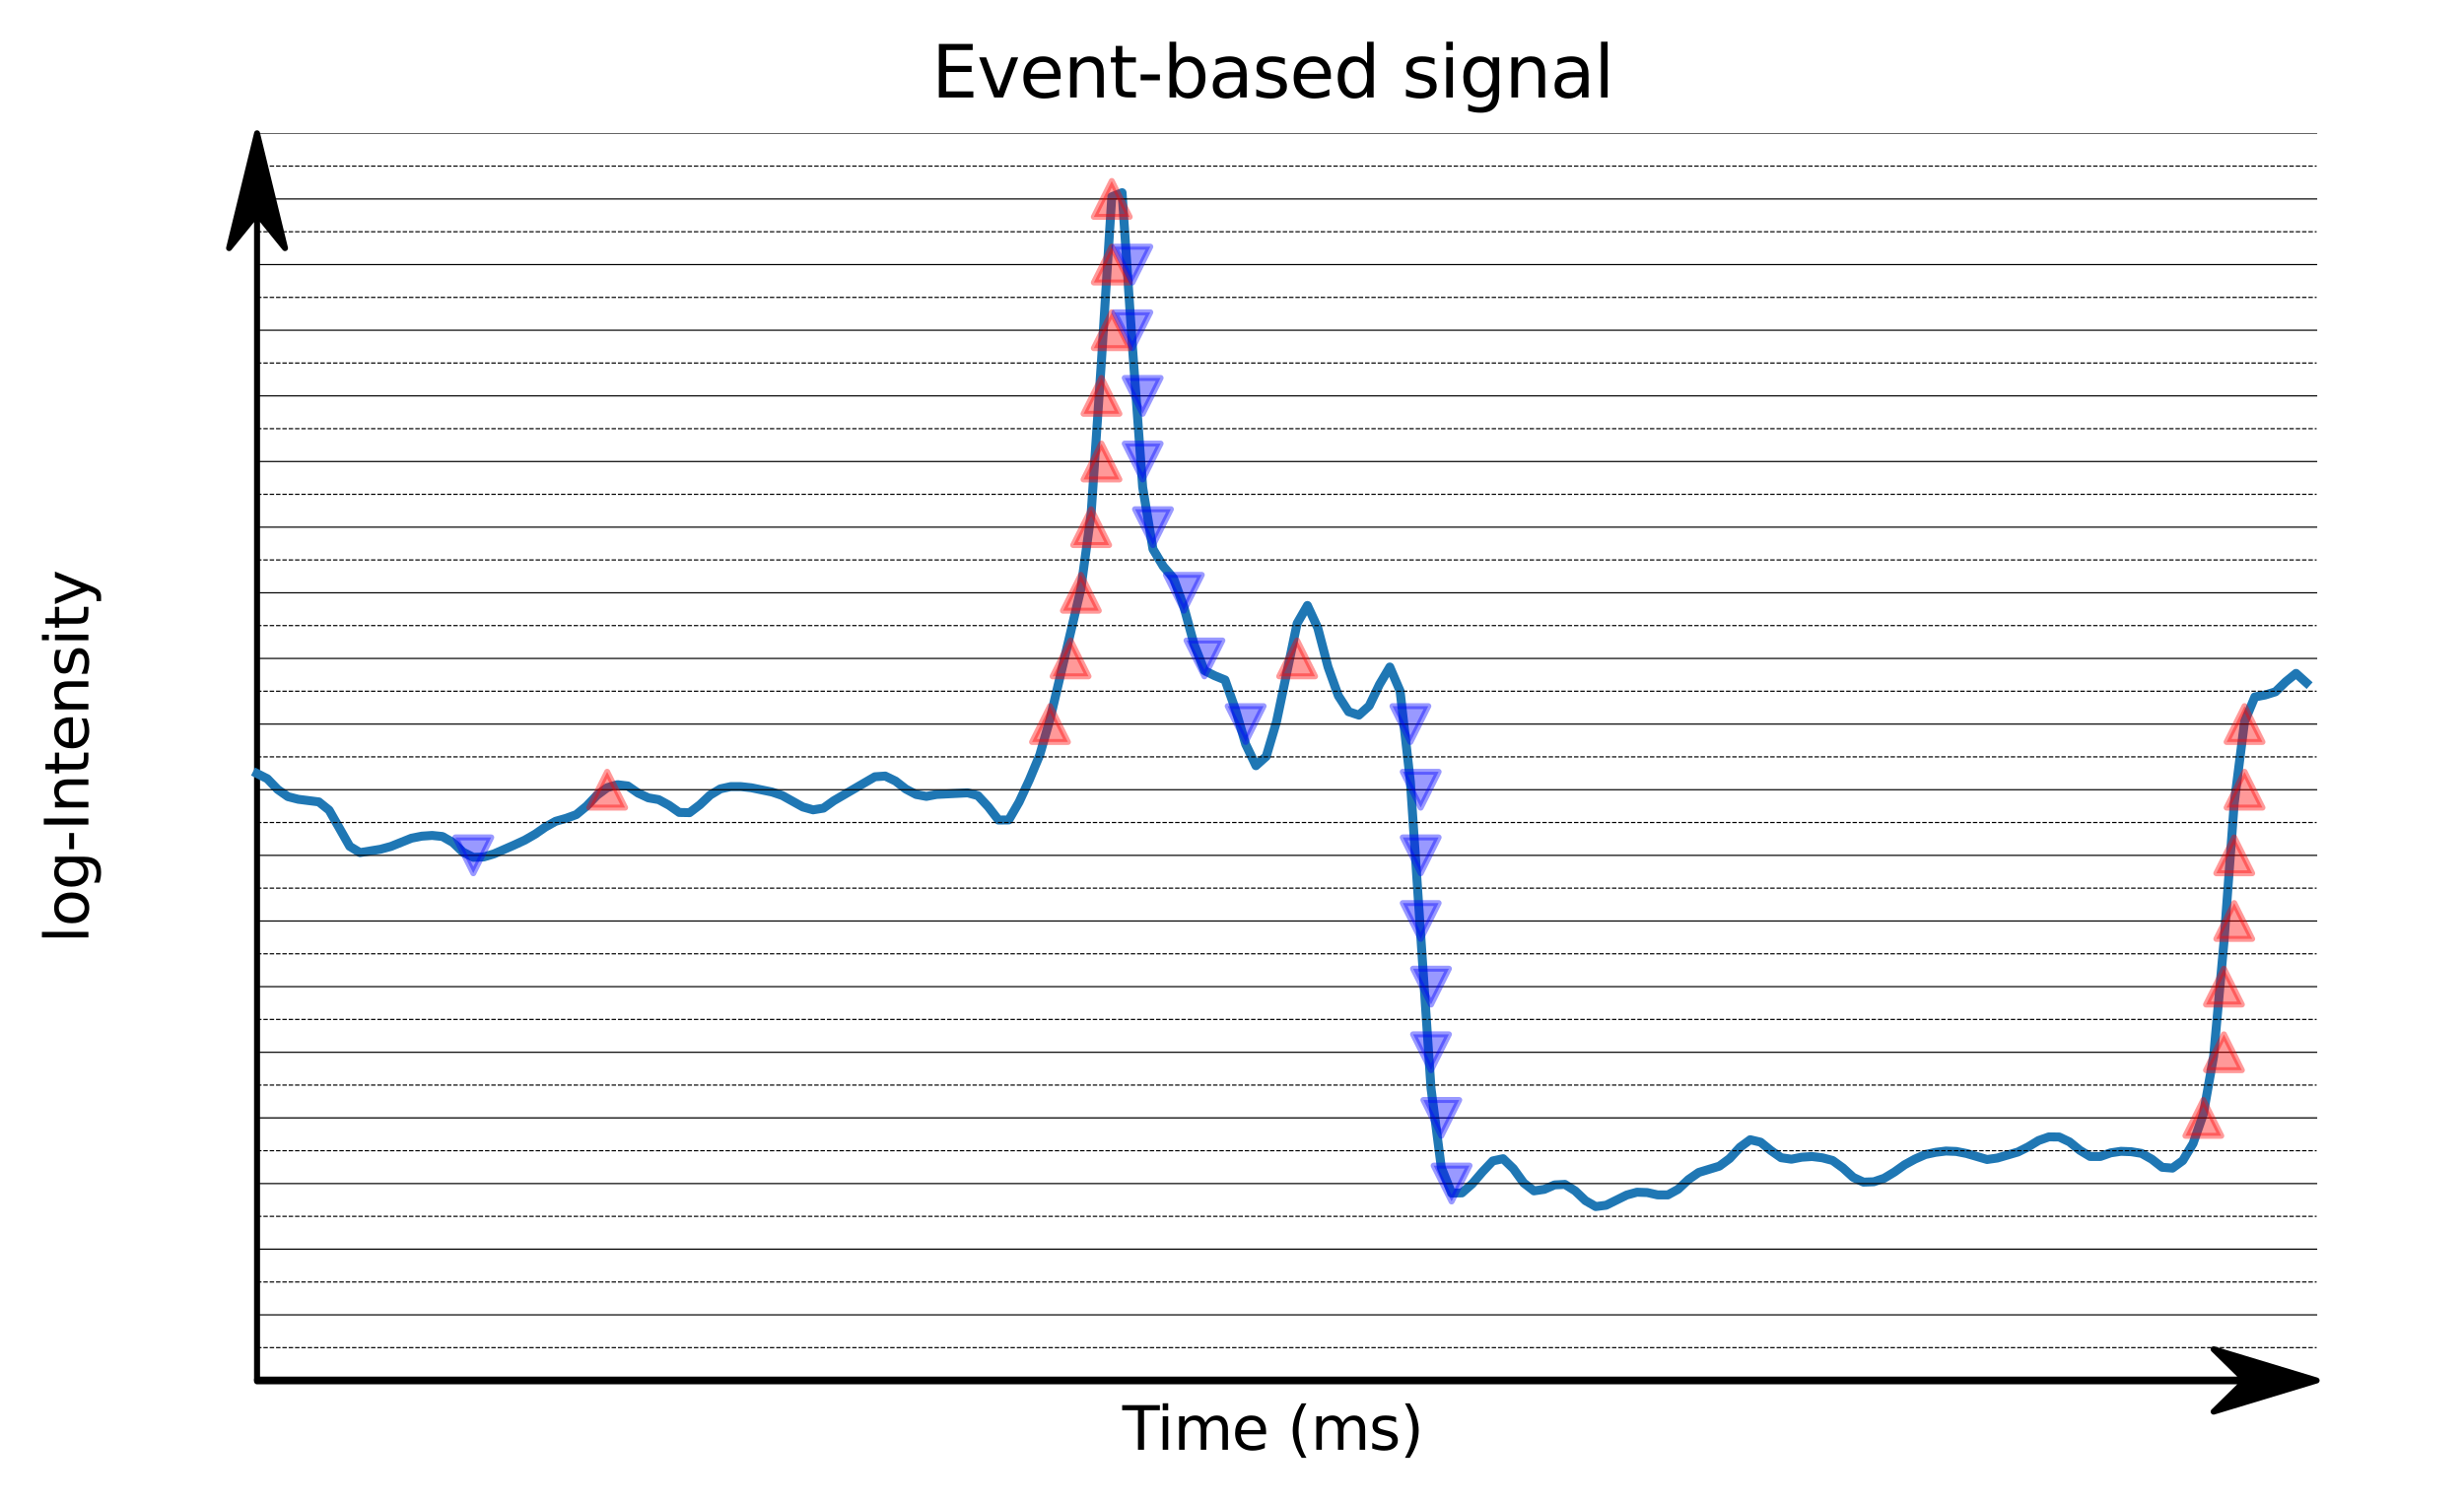 <?xml version="1.0" encoding="utf-8" standalone="no"?>
<!DOCTYPE svg PUBLIC "-//W3C//DTD SVG 1.1//EN"
  "http://www.w3.org/Graphics/SVG/1.1/DTD/svg11.dtd">
<svg xmlns:xlink="http://www.w3.org/1999/xlink" width="412.523pt" height="251.996pt" viewBox="0 0 412.523 251.996" xmlns="http://www.w3.org/2000/svg" version="1.1">
 <defs>
  <style type="text/css">*{stroke-linejoin: round; stroke-linecap: butt}</style>
 </defs>
 <g id="figure_1">
  <g id="patch_1">
   <path d="M 0 251.996 
L 412.523 251.996 
L 412.523 0 
L 0 0 
L 0 251.996 
z
" style="fill: none"/>
  </g>
  <g id="axes_1">
   <g id="patch_2">
    <path d="M 20.878 231.118 
L 405.323 231.118 
L 405.323 22.318 
L 20.878 22.318 
L 20.878 231.118 
z
" style="fill: none"/>
   </g>
   <g id="patch_3">
    <path d="M 387.848 231.118 
L 370.608 236.338 
L 375.78 231.263 
L 43.035 231.263 
L 43.035 230.973 
L 375.78 230.973 
L 370.608 225.898 
z
" style="stroke: #000000; stroke-linejoin: miter"/>
   </g>
   <g id="patch_4">
    <path d="M 43.035 22.318 
L 47.717 41.54 
L 43.036 35.774 
L 43.036 231.118 
L 43.034 231.118 
L 43.034 35.774 
L 38.353 41.54 
z
" style="stroke: #000000; stroke-linejoin: miter"/>
   </g>
   <g id="matplotlib.axis_1">
    <g id="text_1">
     <!-- Time (ms) -->
     <g transform="translate(187.901 242.717) scale(0.1 -0.1)">
      <defs>
       <path id="DejaVuSans-54" d="M -19 4666 
L 3928 4666 
L 3928 4134 
L 2272 4134 
L 2272 0 
L 1638 0 
L 1638 4134 
L -19 4134 
L -19 4666 
z
" transform="scale(0.016)"/>
       <path id="DejaVuSans-69" d="M 603 3500 
L 1178 3500 
L 1178 0 
L 603 0 
L 603 3500 
z
M 603 4863 
L 1178 4863 
L 1178 4134 
L 603 4134 
L 603 4863 
z
" transform="scale(0.016)"/>
       <path id="DejaVuSans-6d" d="M 3328 2828 
Q 3544 3216 3844 3400 
Q 4144 3584 4550 3584 
Q 5097 3584 5394 3201 
Q 5691 2819 5691 2113 
L 5691 0 
L 5113 0 
L 5113 2094 
Q 5113 2597 4934 2840 
Q 4756 3084 4391 3084 
Q 3944 3084 3684 2787 
Q 3425 2491 3425 1978 
L 3425 0 
L 2847 0 
L 2847 2094 
Q 2847 2600 2669 2842 
Q 2491 3084 2119 3084 
Q 1678 3084 1418 2786 
Q 1159 2488 1159 1978 
L 1159 0 
L 581 0 
L 581 3500 
L 1159 3500 
L 1159 2956 
Q 1356 3278 1631 3431 
Q 1906 3584 2284 3584 
Q 2666 3584 2933 3390 
Q 3200 3197 3328 2828 
z
" transform="scale(0.016)"/>
       <path id="DejaVuSans-65" d="M 3597 1894 
L 3597 1613 
L 953 1613 
Q 991 1019 1311 708 
Q 1631 397 2203 397 
Q 2534 397 2845 478 
Q 3156 559 3463 722 
L 3463 178 
Q 3153 47 2828 -22 
Q 2503 -91 2169 -91 
Q 1331 -91 842 396 
Q 353 884 353 1716 
Q 353 2575 817 3079 
Q 1281 3584 2069 3584 
Q 2775 3584 3186 3129 
Q 3597 2675 3597 1894 
z
M 3022 2063 
Q 3016 2534 2758 2815 
Q 2500 3097 2075 3097 
Q 1594 3097 1305 2825 
Q 1016 2553 972 2059 
L 3022 2063 
z
" transform="scale(0.016)"/>
       <path id="DejaVuSans-20" transform="scale(0.016)"/>
       <path id="DejaVuSans-28" d="M 1984 4856 
Q 1566 4138 1362 3434 
Q 1159 2731 1159 2009 
Q 1159 1288 1364 580 
Q 1569 -128 1984 -844 
L 1484 -844 
Q 1016 -109 783 600 
Q 550 1309 550 2009 
Q 550 2706 781 3412 
Q 1013 4119 1484 4856 
L 1984 4856 
z
" transform="scale(0.016)"/>
       <path id="DejaVuSans-73" d="M 2834 3397 
L 2834 2853 
Q 2591 2978 2328 3040 
Q 2066 3103 1784 3103 
Q 1356 3103 1142 2972 
Q 928 2841 928 2578 
Q 928 2378 1081 2264 
Q 1234 2150 1697 2047 
L 1894 2003 
Q 2506 1872 2764 1633 
Q 3022 1394 3022 966 
Q 3022 478 2636 193 
Q 2250 -91 1575 -91 
Q 1294 -91 989 -36 
Q 684 19 347 128 
L 347 722 
Q 666 556 975 473 
Q 1284 391 1588 391 
Q 1994 391 2212 530 
Q 2431 669 2431 922 
Q 2431 1156 2273 1281 
Q 2116 1406 1581 1522 
L 1381 1569 
Q 847 1681 609 1914 
Q 372 2147 372 2553 
Q 372 3047 722 3315 
Q 1072 3584 1716 3584 
Q 2034 3584 2315 3537 
Q 2597 3491 2834 3397 
z
" transform="scale(0.016)"/>
       <path id="DejaVuSans-29" d="M 513 4856 
L 1013 4856 
Q 1481 4119 1714 3412 
Q 1947 2706 1947 2009 
Q 1947 1309 1714 600 
Q 1481 -109 1013 -844 
L 513 -844 
Q 928 -128 1133 580 
Q 1338 1288 1338 2009 
Q 1338 2731 1133 3434 
Q 928 4138 513 4856 
z
" transform="scale(0.016)"/>
      </defs>
      <use xlink:href="#DejaVuSans-54"/>
      <use xlink:href="#DejaVuSans-69" x="57.959"/>
      <use xlink:href="#DejaVuSans-6d" x="85.742"/>
      <use xlink:href="#DejaVuSans-65" x="183.154"/>
      <use xlink:href="#DejaVuSans-20" x="244.678"/>
      <use xlink:href="#DejaVuSans-28" x="276.465"/>
      <use xlink:href="#DejaVuSans-6d" x="315.479"/>
      <use xlink:href="#DejaVuSans-73" x="412.891"/>
      <use xlink:href="#DejaVuSans-29" x="464.99"/>
     </g>
    </g>
   </g>
   <g id="matplotlib.axis_2">
    <g id="text_2">
     <!-- log-Intensity -->
     <g transform="translate(14.798 157.907) rotate(-90) scale(0.1 -0.1)">
      <defs>
       <path id="DejaVuSans-6c" d="M 603 4863 
L 1178 4863 
L 1178 0 
L 603 0 
L 603 4863 
z
" transform="scale(0.016)"/>
       <path id="DejaVuSans-6f" d="M 1959 3097 
Q 1497 3097 1228 2736 
Q 959 2375 959 1747 
Q 959 1119 1226 758 
Q 1494 397 1959 397 
Q 2419 397 2687 759 
Q 2956 1122 2956 1747 
Q 2956 2369 2687 2733 
Q 2419 3097 1959 3097 
z
M 1959 3584 
Q 2709 3584 3137 3096 
Q 3566 2609 3566 1747 
Q 3566 888 3137 398 
Q 2709 -91 1959 -91 
Q 1206 -91 779 398 
Q 353 888 353 1747 
Q 353 2609 779 3096 
Q 1206 3584 1959 3584 
z
" transform="scale(0.016)"/>
       <path id="DejaVuSans-67" d="M 2906 1791 
Q 2906 2416 2648 2759 
Q 2391 3103 1925 3103 
Q 1463 3103 1205 2759 
Q 947 2416 947 1791 
Q 947 1169 1205 825 
Q 1463 481 1925 481 
Q 2391 481 2648 825 
Q 2906 1169 2906 1791 
z
M 3481 434 
Q 3481 -459 3084 -895 
Q 2688 -1331 1869 -1331 
Q 1566 -1331 1297 -1286 
Q 1028 -1241 775 -1147 
L 775 -588 
Q 1028 -725 1275 -790 
Q 1522 -856 1778 -856 
Q 2344 -856 2625 -561 
Q 2906 -266 2906 331 
L 2906 616 
Q 2728 306 2450 153 
Q 2172 0 1784 0 
Q 1141 0 747 490 
Q 353 981 353 1791 
Q 353 2603 747 3093 
Q 1141 3584 1784 3584 
Q 2172 3584 2450 3431 
Q 2728 3278 2906 2969 
L 2906 3500 
L 3481 3500 
L 3481 434 
z
" transform="scale(0.016)"/>
       <path id="DejaVuSans-2d" d="M 313 2009 
L 1997 2009 
L 1997 1497 
L 313 1497 
L 313 2009 
z
" transform="scale(0.016)"/>
       <path id="DejaVuSans-49" d="M 628 4666 
L 1259 4666 
L 1259 0 
L 628 0 
L 628 4666 
z
" transform="scale(0.016)"/>
       <path id="DejaVuSans-6e" d="M 3513 2113 
L 3513 0 
L 2938 0 
L 2938 2094 
Q 2938 2591 2744 2837 
Q 2550 3084 2163 3084 
Q 1697 3084 1428 2787 
Q 1159 2491 1159 1978 
L 1159 0 
L 581 0 
L 581 3500 
L 1159 3500 
L 1159 2956 
Q 1366 3272 1645 3428 
Q 1925 3584 2291 3584 
Q 2894 3584 3203 3211 
Q 3513 2838 3513 2113 
z
" transform="scale(0.016)"/>
       <path id="DejaVuSans-74" d="M 1172 4494 
L 1172 3500 
L 2356 3500 
L 2356 3053 
L 1172 3053 
L 1172 1153 
Q 1172 725 1289 603 
Q 1406 481 1766 481 
L 2356 481 
L 2356 0 
L 1766 0 
Q 1100 0 847 248 
Q 594 497 594 1153 
L 594 3053 
L 172 3053 
L 172 3500 
L 594 3500 
L 594 4494 
L 1172 4494 
z
" transform="scale(0.016)"/>
       <path id="DejaVuSans-79" d="M 2059 -325 
Q 1816 -950 1584 -1140 
Q 1353 -1331 966 -1331 
L 506 -1331 
L 506 -850 
L 844 -850 
Q 1081 -850 1212 -737 
Q 1344 -625 1503 -206 
L 1606 56 
L 191 3500 
L 800 3500 
L 1894 763 
L 2988 3500 
L 3597 3500 
L 2059 -325 
z
" transform="scale(0.016)"/>
      </defs>
      <use xlink:href="#DejaVuSans-6c"/>
      <use xlink:href="#DejaVuSans-6f" x="27.783"/>
      <use xlink:href="#DejaVuSans-67" x="88.965"/>
      <use xlink:href="#DejaVuSans-2d" x="152.441"/>
      <use xlink:href="#DejaVuSans-49" x="188.525"/>
      <use xlink:href="#DejaVuSans-6e" x="218.018"/>
      <use xlink:href="#DejaVuSans-74" x="281.396"/>
      <use xlink:href="#DejaVuSans-65" x="320.605"/>
      <use xlink:href="#DejaVuSans-6e" x="382.129"/>
      <use xlink:href="#DejaVuSans-73" x="445.508"/>
      <use xlink:href="#DejaVuSans-69" x="497.607"/>
      <use xlink:href="#DejaVuSans-74" x="525.391"/>
      <use xlink:href="#DejaVuSans-79" x="564.6"/>
     </g>
    </g>
   </g>
   <g id="line2d_1">
    <path d="M 43.035 129.502 
L 44.759 130.378 
L 46.483 132.166 
L 48.207 133.377 
L 49.931 133.818 
L 53.379 134.254 
L 55.103 135.641 
L 58.551 141.698 
L 60.275 142.742 
L 63.724 142.178 
L 65.448 141.71 
L 68.896 140.329 
L 70.62 139.99 
L 72.344 139.869 
L 74.068 140.046 
L 75.792 141.032 
L 77.516 142.667 
L 79.24 143.535 
L 80.964 143.476 
L 82.688 142.961 
L 86.136 141.453 
L 87.861 140.654 
L 89.585 139.661 
L 91.309 138.465 
L 93.033 137.5 
L 94.757 137.01 
L 96.481 136.387 
L 98.205 134.962 
L 99.929 133.151 
L 101.653 131.873 
L 103.377 131.373 
L 105.101 131.582 
L 106.825 132.775 
L 108.549 133.579 
L 110.273 133.875 
L 111.997 134.814 
L 113.722 136.022 
L 115.446 136.054 
L 117.17 134.743 
L 118.894 133.114 
L 120.618 132.071 
L 122.342 131.692 
L 124.066 131.695 
L 125.79 131.89 
L 129.238 132.599 
L 130.962 133.182 
L 134.41 135.104 
L 136.134 135.585 
L 137.858 135.303 
L 139.583 134.065 
L 146.479 130.045 
L 148.203 129.93 
L 149.927 130.762 
L 151.651 132.105 
L 153.375 133.013 
L 155.099 133.334 
L 156.823 133.007 
L 161.995 132.74 
L 163.719 133.203 
L 165.444 135.056 
L 167.168 137.291 
L 168.892 137.269 
L 170.616 134.283 
L 172.34 130.561 
L 174.064 126.426 
L 175.788 120.443 
L 180.96 98.609 
L 182.684 85.891 
L 184.408 60.379 
L 186.132 32.948 
L 187.856 32.261 
L 189.58 57.881 
L 191.305 81.573 
L 193.029 91.936 
L 194.753 94.818 
L 196.477 96.822 
L 198.201 101.593 
L 199.925 107.916 
L 201.649 112.274 
L 203.373 113.135 
L 205.097 113.838 
L 206.821 118.725 
L 208.545 124.587 
L 210.269 128.19 
L 211.993 126.639 
L 213.717 120.815 
L 217.166 104.367 
L 218.89 101.371 
L 220.614 105.103 
L 222.338 111.665 
L 224.062 116.482 
L 225.786 119.156 
L 227.51 119.728 
L 229.234 118.17 
L 230.958 114.582 
L 232.682 111.675 
L 234.406 115.695 
L 236.13 130.919 
L 239.578 182.175 
L 241.303 195.459 
L 243.027 199.748 
L 244.751 199.716 
L 246.475 198.2 
L 248.199 196.187 
L 249.923 194.363 
L 251.647 193.992 
L 253.371 195.659 
L 255.095 198.045 
L 256.819 199.377 
L 258.543 199.123 
L 260.267 198.379 
L 261.991 198.288 
L 263.715 199.375 
L 265.439 201.017 
L 267.164 202.006 
L 268.888 201.783 
L 272.336 200.079 
L 274.06 199.6 
L 275.784 199.658 
L 277.508 200.049 
L 279.232 200.054 
L 280.956 199.107 
L 282.68 197.489 
L 284.404 196.288 
L 287.852 195.24 
L 289.576 193.962 
L 291.3 192.082 
L 293.025 190.814 
L 294.749 191.221 
L 296.473 192.618 
L 298.197 193.826 
L 299.921 194.076 
L 301.645 193.742 
L 303.369 193.627 
L 305.093 193.838 
L 306.817 194.288 
L 308.541 195.542 
L 310.265 197.114 
L 311.989 197.912 
L 313.713 197.852 
L 315.437 197.265 
L 317.161 196.225 
L 318.886 194.997 
L 320.61 194.056 
L 322.334 193.298 
L 324.058 192.927 
L 325.782 192.71 
L 327.506 192.778 
L 329.23 193.116 
L 332.678 194.125 
L 334.402 193.878 
L 337.85 192.87 
L 339.574 191.998 
L 341.298 190.949 
L 343.022 190.34 
L 344.747 190.358 
L 346.471 191.172 
L 348.195 192.574 
L 349.919 193.614 
L 351.643 193.621 
L 353.367 193.011 
L 355.091 192.756 
L 356.815 192.822 
L 358.539 193.102 
L 360.263 194.08 
L 361.987 195.428 
L 363.711 195.567 
L 365.435 194.313 
L 367.159 191.455 
L 368.883 186.528 
L 370.608 176.832 
L 372.332 157.745 
L 374.056 134.461 
L 375.78 120.84 
L 377.504 116.679 
L 379.228 116.357 
L 380.952 115.824 
L 382.676 114.146 
L 384.4 112.741 
L 386.124 114.293 
L 386.124 114.293 
" clip-path="url(#pe676373bab)" style="fill: none; stroke: #1f77b4; stroke-width: 1.5; stroke-linecap: square"/>
   </g>
   <g id="line2d_2">
    <path d="M 43.035 225.623 
L 387.848 225.623 
" clip-path="url(#pe676373bab)" style="fill: none; stroke-dasharray: 0.74,0.32; stroke-dashoffset: 0; stroke: #000000; stroke-width: 0.2"/>
   </g>
   <g id="line2d_3">
    <path d="M 43.035 214.634 
L 387.848 214.634 
" clip-path="url(#pe676373bab)" style="fill: none; stroke-dasharray: 0.74,0.32; stroke-dashoffset: 0; stroke: #000000; stroke-width: 0.2"/>
   </g>
   <g id="line2d_4">
    <path d="M 43.035 203.644 
L 387.848 203.644 
" clip-path="url(#pe676373bab)" style="fill: none; stroke-dasharray: 0.74,0.32; stroke-dashoffset: 0; stroke: #000000; stroke-width: 0.2"/>
   </g>
   <g id="line2d_5">
    <path d="M 43.035 192.655 
L 387.848 192.655 
" clip-path="url(#pe676373bab)" style="fill: none; stroke-dasharray: 0.74,0.32; stroke-dashoffset: 0; stroke: #000000; stroke-width: 0.2"/>
   </g>
   <g id="line2d_6">
    <path d="M 43.035 181.665 
L 387.848 181.665 
" clip-path="url(#pe676373bab)" style="fill: none; stroke-dasharray: 0.74,0.32; stroke-dashoffset: 0; stroke: #000000; stroke-width: 0.2"/>
   </g>
   <g id="line2d_7">
    <path d="M 43.035 170.676 
L 387.848 170.676 
" clip-path="url(#pe676373bab)" style="fill: none; stroke-dasharray: 0.74,0.32; stroke-dashoffset: 0; stroke: #000000; stroke-width: 0.2"/>
   </g>
   <g id="line2d_8">
    <path d="M 43.035 159.687 
L 387.848 159.687 
" clip-path="url(#pe676373bab)" style="fill: none; stroke-dasharray: 0.74,0.32; stroke-dashoffset: 0; stroke: #000000; stroke-width: 0.2"/>
   </g>
   <g id="line2d_9">
    <path d="M 43.035 148.697 
L 387.848 148.697 
" clip-path="url(#pe676373bab)" style="fill: none; stroke-dasharray: 0.74,0.32; stroke-dashoffset: 0; stroke: #000000; stroke-width: 0.2"/>
   </g>
   <g id="line2d_10">
    <path d="M 43.035 137.708 
L 387.848 137.708 
" clip-path="url(#pe676373bab)" style="fill: none; stroke-dasharray: 0.74,0.32; stroke-dashoffset: 0; stroke: #000000; stroke-width: 0.2"/>
   </g>
   <g id="line2d_11">
    <path d="M 43.035 126.718 
L 387.848 126.718 
" clip-path="url(#pe676373bab)" style="fill: none; stroke-dasharray: 0.74,0.32; stroke-dashoffset: 0; stroke: #000000; stroke-width: 0.2"/>
   </g>
   <g id="line2d_12">
    <path d="M 43.035 115.729 
L 387.848 115.729 
" clip-path="url(#pe676373bab)" style="fill: none; stroke-dasharray: 0.74,0.32; stroke-dashoffset: 0; stroke: #000000; stroke-width: 0.2"/>
   </g>
   <g id="line2d_13">
    <path d="M 43.035 104.739 
L 387.848 104.739 
" clip-path="url(#pe676373bab)" style="fill: none; stroke-dasharray: 0.74,0.32; stroke-dashoffset: 0; stroke: #000000; stroke-width: 0.2"/>
   </g>
   <g id="line2d_14">
    <path d="M 43.035 93.75 
L 387.848 93.75 
" clip-path="url(#pe676373bab)" style="fill: none; stroke-dasharray: 0.74,0.32; stroke-dashoffset: 0; stroke: #000000; stroke-width: 0.2"/>
   </g>
   <g id="line2d_15">
    <path d="M 43.035 82.76 
L 387.848 82.76 
" clip-path="url(#pe676373bab)" style="fill: none; stroke-dasharray: 0.74,0.32; stroke-dashoffset: 0; stroke: #000000; stroke-width: 0.2"/>
   </g>
   <g id="line2d_16">
    <path d="M 43.035 71.771 
L 387.848 71.771 
" clip-path="url(#pe676373bab)" style="fill: none; stroke-dasharray: 0.74,0.32; stroke-dashoffset: 0; stroke: #000000; stroke-width: 0.2"/>
   </g>
   <g id="line2d_17">
    <path d="M 43.035 60.781 
L 387.848 60.781 
" clip-path="url(#pe676373bab)" style="fill: none; stroke-dasharray: 0.74,0.32; stroke-dashoffset: 0; stroke: #000000; stroke-width: 0.2"/>
   </g>
   <g id="line2d_18">
    <path d="M 43.035 49.792 
L 387.848 49.792 
" clip-path="url(#pe676373bab)" style="fill: none; stroke-dasharray: 0.74,0.32; stroke-dashoffset: 0; stroke: #000000; stroke-width: 0.2"/>
   </g>
   <g id="line2d_19">
    <path d="M 43.035 38.802 
L 387.848 38.802 
" clip-path="url(#pe676373bab)" style="fill: none; stroke-dasharray: 0.74,0.32; stroke-dashoffset: 0; stroke: #000000; stroke-width: 0.2"/>
   </g>
   <g id="line2d_20">
    <path d="M 43.035 27.813 
L 387.848 27.813 
" clip-path="url(#pe676373bab)" style="fill: none; stroke-dasharray: 0.74,0.32; stroke-dashoffset: 0; stroke: #000000; stroke-width: 0.2"/>
   </g>
   <g id="line2d_21">
    <path d="M 43.035 231.118 
L 387.848 231.118 
" clip-path="url(#pe676373bab)" style="fill: none; stroke: #000000; stroke-width: 0.2; stroke-linecap: square"/>
   </g>
   <g id="line2d_22">
    <path d="M 43.035 220.129 
L 387.848 220.129 
" clip-path="url(#pe676373bab)" style="fill: none; stroke: #000000; stroke-width: 0.2; stroke-linecap: square"/>
   </g>
   <g id="line2d_23">
    <path d="M 43.035 209.139 
L 387.848 209.139 
" clip-path="url(#pe676373bab)" style="fill: none; stroke: #000000; stroke-width: 0.2; stroke-linecap: square"/>
   </g>
   <g id="line2d_24">
    <path d="M 43.035 198.15 
L 387.848 198.15 
" clip-path="url(#pe676373bab)" style="fill: none; stroke: #000000; stroke-width: 0.2; stroke-linecap: square"/>
   </g>
   <g id="line2d_25">
    <path d="M 43.035 187.16 
L 387.848 187.16 
" clip-path="url(#pe676373bab)" style="fill: none; stroke: #000000; stroke-width: 0.2; stroke-linecap: square"/>
   </g>
   <g id="line2d_26">
    <path d="M 43.035 176.171 
L 387.848 176.171 
" clip-path="url(#pe676373bab)" style="fill: none; stroke: #000000; stroke-width: 0.2; stroke-linecap: square"/>
   </g>
   <g id="line2d_27">
    <path d="M 43.035 165.181 
L 387.848 165.181 
" clip-path="url(#pe676373bab)" style="fill: none; stroke: #000000; stroke-width: 0.2; stroke-linecap: square"/>
   </g>
   <g id="line2d_28">
    <path d="M 43.035 154.192 
L 387.848 154.192 
" clip-path="url(#pe676373bab)" style="fill: none; stroke: #000000; stroke-width: 0.2; stroke-linecap: square"/>
   </g>
   <g id="line2d_29">
    <path d="M 43.035 143.202 
L 387.848 143.202 
" clip-path="url(#pe676373bab)" style="fill: none; stroke: #000000; stroke-width: 0.2; stroke-linecap: square"/>
   </g>
   <g id="line2d_30">
    <path d="M 43.035 132.213 
L 387.848 132.213 
" clip-path="url(#pe676373bab)" style="fill: none; stroke: #000000; stroke-width: 0.2; stroke-linecap: square"/>
   </g>
   <g id="line2d_31">
    <path d="M 43.035 121.223 
L 387.848 121.223 
" clip-path="url(#pe676373bab)" style="fill: none; stroke: #000000; stroke-width: 0.2; stroke-linecap: square"/>
   </g>
   <g id="line2d_32">
    <path d="M 43.035 110.234 
L 387.848 110.234 
" clip-path="url(#pe676373bab)" style="fill: none; stroke: #000000; stroke-width: 0.2; stroke-linecap: square"/>
   </g>
   <g id="line2d_33">
    <path d="M 43.035 99.244 
L 387.848 99.244 
" clip-path="url(#pe676373bab)" style="fill: none; stroke: #000000; stroke-width: 0.2; stroke-linecap: square"/>
   </g>
   <g id="line2d_34">
    <path d="M 43.035 88.255 
L 387.848 88.255 
" clip-path="url(#pe676373bab)" style="fill: none; stroke: #000000; stroke-width: 0.2; stroke-linecap: square"/>
   </g>
   <g id="line2d_35">
    <path d="M 43.035 77.265 
L 387.848 77.265 
" clip-path="url(#pe676373bab)" style="fill: none; stroke: #000000; stroke-width: 0.2; stroke-linecap: square"/>
   </g>
   <g id="line2d_36">
    <path d="M 43.035 66.276 
L 387.848 66.276 
" clip-path="url(#pe676373bab)" style="fill: none; stroke: #000000; stroke-width: 0.2; stroke-linecap: square"/>
   </g>
   <g id="line2d_37">
    <path d="M 43.035 55.287 
L 387.848 55.287 
" clip-path="url(#pe676373bab)" style="fill: none; stroke: #000000; stroke-width: 0.2; stroke-linecap: square"/>
   </g>
   <g id="line2d_38">
    <path d="M 43.035 44.297 
L 387.848 44.297 
" clip-path="url(#pe676373bab)" style="fill: none; stroke: #000000; stroke-width: 0.2; stroke-linecap: square"/>
   </g>
   <g id="line2d_39">
    <path d="M 43.035 33.308 
L 387.848 33.308 
" clip-path="url(#pe676373bab)" style="fill: none; stroke: #000000; stroke-width: 0.2; stroke-linecap: square"/>
   </g>
   <g id="line2d_40">
    <path d="M 43.035 22.318 
L 387.848 22.318 
" clip-path="url(#pe676373bab)" style="fill: none; stroke: #000000; stroke-width: 0.2; stroke-linecap: square"/>
   </g>
   <g id="line2d_41">
    <defs>
     <path id="m8893cd401d" d="M -0 3 
L 3 -3 
L -3 -3 
z
" style="stroke: #0000ff; stroke-opacity: 0.4; stroke-linejoin: miter"/>
    </defs>
    <g clip-path="url(#pe676373bab)">
     <use xlink:href="#m8893cd401d" x="79.24" y="143.202" style="fill: #0000ff; fill-opacity: 0.4; stroke: #0000ff; stroke-opacity: 0.4; stroke-linejoin: miter"/>
    </g>
   </g>
   <g id="line2d_42">
    <defs>
     <path id="m55c3aec961" d="M 0 -3 
L -3 3 
L 3 3 
z
" style="stroke: #ff0000; stroke-opacity: 0.4; stroke-linejoin: miter"/>
    </defs>
    <g clip-path="url(#pe676373bab)">
     <use xlink:href="#m55c3aec961" x="101.653" y="132.213" style="fill: #ff0000; fill-opacity: 0.4; stroke: #ff0000; stroke-opacity: 0.4; stroke-linejoin: miter"/>
    </g>
   </g>
   <g id="line2d_43">
    <g clip-path="url(#pe676373bab)">
     <use xlink:href="#m55c3aec961" x="175.788" y="121.223" style="fill: #ff0000; fill-opacity: 0.4; stroke: #ff0000; stroke-opacity: 0.4; stroke-linejoin: miter"/>
    </g>
   </g>
   <g id="line2d_44">
    <g clip-path="url(#pe676373bab)">
     <use xlink:href="#m55c3aec961" x="179.236" y="110.234" style="fill: #ff0000; fill-opacity: 0.4; stroke: #ff0000; stroke-opacity: 0.4; stroke-linejoin: miter"/>
    </g>
   </g>
   <g id="line2d_45">
    <g clip-path="url(#pe676373bab)">
     <use xlink:href="#m55c3aec961" x="180.96" y="99.244" style="fill: #ff0000; fill-opacity: 0.4; stroke: #ff0000; stroke-opacity: 0.4; stroke-linejoin: miter"/>
    </g>
   </g>
   <g id="line2d_46">
    <g clip-path="url(#pe676373bab)">
     <use xlink:href="#m55c3aec961" x="182.684" y="88.255" style="fill: #ff0000; fill-opacity: 0.4; stroke: #ff0000; stroke-opacity: 0.4; stroke-linejoin: miter"/>
    </g>
   </g>
   <g id="line2d_47">
    <g clip-path="url(#pe676373bab)">
     <use xlink:href="#m55c3aec961" x="184.408" y="77.265" style="fill: #ff0000; fill-opacity: 0.4; stroke: #ff0000; stroke-opacity: 0.4; stroke-linejoin: miter"/>
    </g>
   </g>
   <g id="line2d_48">
    <g clip-path="url(#pe676373bab)">
     <use xlink:href="#m55c3aec961" x="184.408" y="66.276" style="fill: #ff0000; fill-opacity: 0.4; stroke: #ff0000; stroke-opacity: 0.4; stroke-linejoin: miter"/>
    </g>
   </g>
   <g id="line2d_49">
    <g clip-path="url(#pe676373bab)">
     <use xlink:href="#m55c3aec961" x="186.132" y="55.287" style="fill: #ff0000; fill-opacity: 0.4; stroke: #ff0000; stroke-opacity: 0.4; stroke-linejoin: miter"/>
    </g>
   </g>
   <g id="line2d_50">
    <g clip-path="url(#pe676373bab)">
     <use xlink:href="#m55c3aec961" x="186.132" y="44.297" style="fill: #ff0000; fill-opacity: 0.4; stroke: #ff0000; stroke-opacity: 0.4; stroke-linejoin: miter"/>
    </g>
   </g>
   <g id="line2d_51">
    <g clip-path="url(#pe676373bab)">
     <use xlink:href="#m55c3aec961" x="186.132" y="33.308" style="fill: #ff0000; fill-opacity: 0.4; stroke: #ff0000; stroke-opacity: 0.4; stroke-linejoin: miter"/>
    </g>
   </g>
   <g id="line2d_52">
    <g clip-path="url(#pe676373bab)">
     <use xlink:href="#m8893cd401d" x="189.58" y="44.297" style="fill: #0000ff; fill-opacity: 0.4; stroke: #0000ff; stroke-opacity: 0.4; stroke-linejoin: miter"/>
    </g>
   </g>
   <g id="line2d_53">
    <g clip-path="url(#pe676373bab)">
     <use xlink:href="#m8893cd401d" x="189.58" y="55.287" style="fill: #0000ff; fill-opacity: 0.4; stroke: #0000ff; stroke-opacity: 0.4; stroke-linejoin: miter"/>
    </g>
   </g>
   <g id="line2d_54">
    <g clip-path="url(#pe676373bab)">
     <use xlink:href="#m8893cd401d" x="191.305" y="66.276" style="fill: #0000ff; fill-opacity: 0.4; stroke: #0000ff; stroke-opacity: 0.4; stroke-linejoin: miter"/>
    </g>
   </g>
   <g id="line2d_55">
    <g clip-path="url(#pe676373bab)">
     <use xlink:href="#m8893cd401d" x="191.305" y="77.265" style="fill: #0000ff; fill-opacity: 0.4; stroke: #0000ff; stroke-opacity: 0.4; stroke-linejoin: miter"/>
    </g>
   </g>
   <g id="line2d_56">
    <g clip-path="url(#pe676373bab)">
     <use xlink:href="#m8893cd401d" x="193.029" y="88.255" style="fill: #0000ff; fill-opacity: 0.4; stroke: #0000ff; stroke-opacity: 0.4; stroke-linejoin: miter"/>
    </g>
   </g>
   <g id="line2d_57">
    <g clip-path="url(#pe676373bab)">
     <use xlink:href="#m8893cd401d" x="198.201" y="99.244" style="fill: #0000ff; fill-opacity: 0.4; stroke: #0000ff; stroke-opacity: 0.4; stroke-linejoin: miter"/>
    </g>
   </g>
   <g id="line2d_58">
    <g clip-path="url(#pe676373bab)">
     <use xlink:href="#m8893cd401d" x="201.649" y="110.234" style="fill: #0000ff; fill-opacity: 0.4; stroke: #0000ff; stroke-opacity: 0.4; stroke-linejoin: miter"/>
    </g>
   </g>
   <g id="line2d_59">
    <g clip-path="url(#pe676373bab)">
     <use xlink:href="#m8893cd401d" x="208.545" y="121.223" style="fill: #0000ff; fill-opacity: 0.4; stroke: #0000ff; stroke-opacity: 0.4; stroke-linejoin: miter"/>
    </g>
   </g>
   <g id="line2d_60">
    <g clip-path="url(#pe676373bab)">
     <use xlink:href="#m55c3aec961" x="217.166" y="110.234" style="fill: #ff0000; fill-opacity: 0.4; stroke: #ff0000; stroke-opacity: 0.4; stroke-linejoin: miter"/>
    </g>
   </g>
   <g id="line2d_61">
    <g clip-path="url(#pe676373bab)">
     <use xlink:href="#m8893cd401d" x="236.13" y="121.223" style="fill: #0000ff; fill-opacity: 0.4; stroke: #0000ff; stroke-opacity: 0.4; stroke-linejoin: miter"/>
    </g>
   </g>
   <g id="line2d_62">
    <g clip-path="url(#pe676373bab)">
     <use xlink:href="#m8893cd401d" x="237.854" y="132.213" style="fill: #0000ff; fill-opacity: 0.4; stroke: #0000ff; stroke-opacity: 0.4; stroke-linejoin: miter"/>
    </g>
   </g>
   <g id="line2d_63">
    <g clip-path="url(#pe676373bab)">
     <use xlink:href="#m8893cd401d" x="237.854" y="143.202" style="fill: #0000ff; fill-opacity: 0.4; stroke: #0000ff; stroke-opacity: 0.4; stroke-linejoin: miter"/>
    </g>
   </g>
   <g id="line2d_64">
    <g clip-path="url(#pe676373bab)">
     <use xlink:href="#m8893cd401d" x="237.854" y="154.192" style="fill: #0000ff; fill-opacity: 0.4; stroke: #0000ff; stroke-opacity: 0.4; stroke-linejoin: miter"/>
    </g>
   </g>
   <g id="line2d_65">
    <g clip-path="url(#pe676373bab)">
     <use xlink:href="#m8893cd401d" x="239.578" y="165.181" style="fill: #0000ff; fill-opacity: 0.4; stroke: #0000ff; stroke-opacity: 0.4; stroke-linejoin: miter"/>
    </g>
   </g>
   <g id="line2d_66">
    <g clip-path="url(#pe676373bab)">
     <use xlink:href="#m8893cd401d" x="239.578" y="176.171" style="fill: #0000ff; fill-opacity: 0.4; stroke: #0000ff; stroke-opacity: 0.4; stroke-linejoin: miter"/>
    </g>
   </g>
   <g id="line2d_67">
    <g clip-path="url(#pe676373bab)">
     <use xlink:href="#m8893cd401d" x="241.303" y="187.16" style="fill: #0000ff; fill-opacity: 0.4; stroke: #0000ff; stroke-opacity: 0.4; stroke-linejoin: miter"/>
    </g>
   </g>
   <g id="line2d_68">
    <g clip-path="url(#pe676373bab)">
     <use xlink:href="#m8893cd401d" x="243.027" y="198.15" style="fill: #0000ff; fill-opacity: 0.4; stroke: #0000ff; stroke-opacity: 0.4; stroke-linejoin: miter"/>
    </g>
   </g>
   <g id="line2d_69">
    <g clip-path="url(#pe676373bab)">
     <use xlink:href="#m55c3aec961" x="368.883" y="187.16" style="fill: #ff0000; fill-opacity: 0.4; stroke: #ff0000; stroke-opacity: 0.4; stroke-linejoin: miter"/>
    </g>
   </g>
   <g id="line2d_70">
    <g clip-path="url(#pe676373bab)">
     <use xlink:href="#m55c3aec961" x="372.332" y="176.171" style="fill: #ff0000; fill-opacity: 0.4; stroke: #ff0000; stroke-opacity: 0.4; stroke-linejoin: miter"/>
    </g>
   </g>
   <g id="line2d_71">
    <g clip-path="url(#pe676373bab)">
     <use xlink:href="#m55c3aec961" x="372.332" y="165.181" style="fill: #ff0000; fill-opacity: 0.4; stroke: #ff0000; stroke-opacity: 0.4; stroke-linejoin: miter"/>
    </g>
   </g>
   <g id="line2d_72">
    <g clip-path="url(#pe676373bab)">
     <use xlink:href="#m55c3aec961" x="374.056" y="154.192" style="fill: #ff0000; fill-opacity: 0.4; stroke: #ff0000; stroke-opacity: 0.4; stroke-linejoin: miter"/>
    </g>
   </g>
   <g id="line2d_73">
    <g clip-path="url(#pe676373bab)">
     <use xlink:href="#m55c3aec961" x="374.056" y="143.202" style="fill: #ff0000; fill-opacity: 0.4; stroke: #ff0000; stroke-opacity: 0.4; stroke-linejoin: miter"/>
    </g>
   </g>
   <g id="line2d_74">
    <g clip-path="url(#pe676373bab)">
     <use xlink:href="#m55c3aec961" x="375.78" y="132.213" style="fill: #ff0000; fill-opacity: 0.4; stroke: #ff0000; stroke-opacity: 0.4; stroke-linejoin: miter"/>
    </g>
   </g>
   <g id="line2d_75">
    <g clip-path="url(#pe676373bab)">
     <use xlink:href="#m55c3aec961" x="375.78" y="121.223" style="fill: #ff0000; fill-opacity: 0.4; stroke: #ff0000; stroke-opacity: 0.4; stroke-linejoin: miter"/>
    </g>
   </g>
   <g id="text_3">
    <!-- Event-based signal -->
    <g transform="translate(155.98 16.318) scale(0.12 -0.12)">
     <defs>
      <path id="DejaVuSans-45" d="M 628 4666 
L 3578 4666 
L 3578 4134 
L 1259 4134 
L 1259 2753 
L 3481 2753 
L 3481 2222 
L 1259 2222 
L 1259 531 
L 3634 531 
L 3634 0 
L 628 0 
L 628 4666 
z
" transform="scale(0.016)"/>
      <path id="DejaVuSans-76" d="M 191 3500 
L 800 3500 
L 1894 563 
L 2988 3500 
L 3597 3500 
L 2284 0 
L 1503 0 
L 191 3500 
z
" transform="scale(0.016)"/>
      <path id="DejaVuSans-62" d="M 3116 1747 
Q 3116 2381 2855 2742 
Q 2594 3103 2138 3103 
Q 1681 3103 1420 2742 
Q 1159 2381 1159 1747 
Q 1159 1113 1420 752 
Q 1681 391 2138 391 
Q 2594 391 2855 752 
Q 3116 1113 3116 1747 
z
M 1159 2969 
Q 1341 3281 1617 3432 
Q 1894 3584 2278 3584 
Q 2916 3584 3314 3078 
Q 3713 2572 3713 1747 
Q 3713 922 3314 415 
Q 2916 -91 2278 -91 
Q 1894 -91 1617 61 
Q 1341 213 1159 525 
L 1159 0 
L 581 0 
L 581 4863 
L 1159 4863 
L 1159 2969 
z
" transform="scale(0.016)"/>
      <path id="DejaVuSans-61" d="M 2194 1759 
Q 1497 1759 1228 1600 
Q 959 1441 959 1056 
Q 959 750 1161 570 
Q 1363 391 1709 391 
Q 2188 391 2477 730 
Q 2766 1069 2766 1631 
L 2766 1759 
L 2194 1759 
z
M 3341 1997 
L 3341 0 
L 2766 0 
L 2766 531 
Q 2569 213 2275 61 
Q 1981 -91 1556 -91 
Q 1019 -91 701 211 
Q 384 513 384 1019 
Q 384 1609 779 1909 
Q 1175 2209 1959 2209 
L 2766 2209 
L 2766 2266 
Q 2766 2663 2505 2880 
Q 2244 3097 1772 3097 
Q 1472 3097 1187 3025 
Q 903 2953 641 2809 
L 641 3341 
Q 956 3463 1253 3523 
Q 1550 3584 1831 3584 
Q 2591 3584 2966 3190 
Q 3341 2797 3341 1997 
z
" transform="scale(0.016)"/>
      <path id="DejaVuSans-64" d="M 2906 2969 
L 2906 4863 
L 3481 4863 
L 3481 0 
L 2906 0 
L 2906 525 
Q 2725 213 2448 61 
Q 2172 -91 1784 -91 
Q 1150 -91 751 415 
Q 353 922 353 1747 
Q 353 2572 751 3078 
Q 1150 3584 1784 3584 
Q 2172 3584 2448 3432 
Q 2725 3281 2906 2969 
z
M 947 1747 
Q 947 1113 1208 752 
Q 1469 391 1925 391 
Q 2381 391 2643 752 
Q 2906 1113 2906 1747 
Q 2906 2381 2643 2742 
Q 2381 3103 1925 3103 
Q 1469 3103 1208 2742 
Q 947 2381 947 1747 
z
" transform="scale(0.016)"/>
     </defs>
     <use xlink:href="#DejaVuSans-45"/>
     <use xlink:href="#DejaVuSans-76" x="63.184"/>
     <use xlink:href="#DejaVuSans-65" x="122.363"/>
     <use xlink:href="#DejaVuSans-6e" x="183.887"/>
     <use xlink:href="#DejaVuSans-74" x="247.266"/>
     <use xlink:href="#DejaVuSans-2d" x="286.475"/>
     <use xlink:href="#DejaVuSans-62" x="322.559"/>
     <use xlink:href="#DejaVuSans-61" x="386.035"/>
     <use xlink:href="#DejaVuSans-73" x="447.314"/>
     <use xlink:href="#DejaVuSans-65" x="499.414"/>
     <use xlink:href="#DejaVuSans-64" x="560.938"/>
     <use xlink:href="#DejaVuSans-20" x="624.414"/>
     <use xlink:href="#DejaVuSans-73" x="656.201"/>
     <use xlink:href="#DejaVuSans-69" x="708.301"/>
     <use xlink:href="#DejaVuSans-67" x="736.084"/>
     <use xlink:href="#DejaVuSans-6e" x="799.561"/>
     <use xlink:href="#DejaVuSans-61" x="862.939"/>
     <use xlink:href="#DejaVuSans-6c" x="924.219"/>
    </g>
   </g>
  </g>
 </g>
 <defs>
  <clipPath id="pe676373bab">
   <rect x="20.878" y="22.318" width="384.445" height="208.8"/>
  </clipPath>
 </defs>
</svg>
